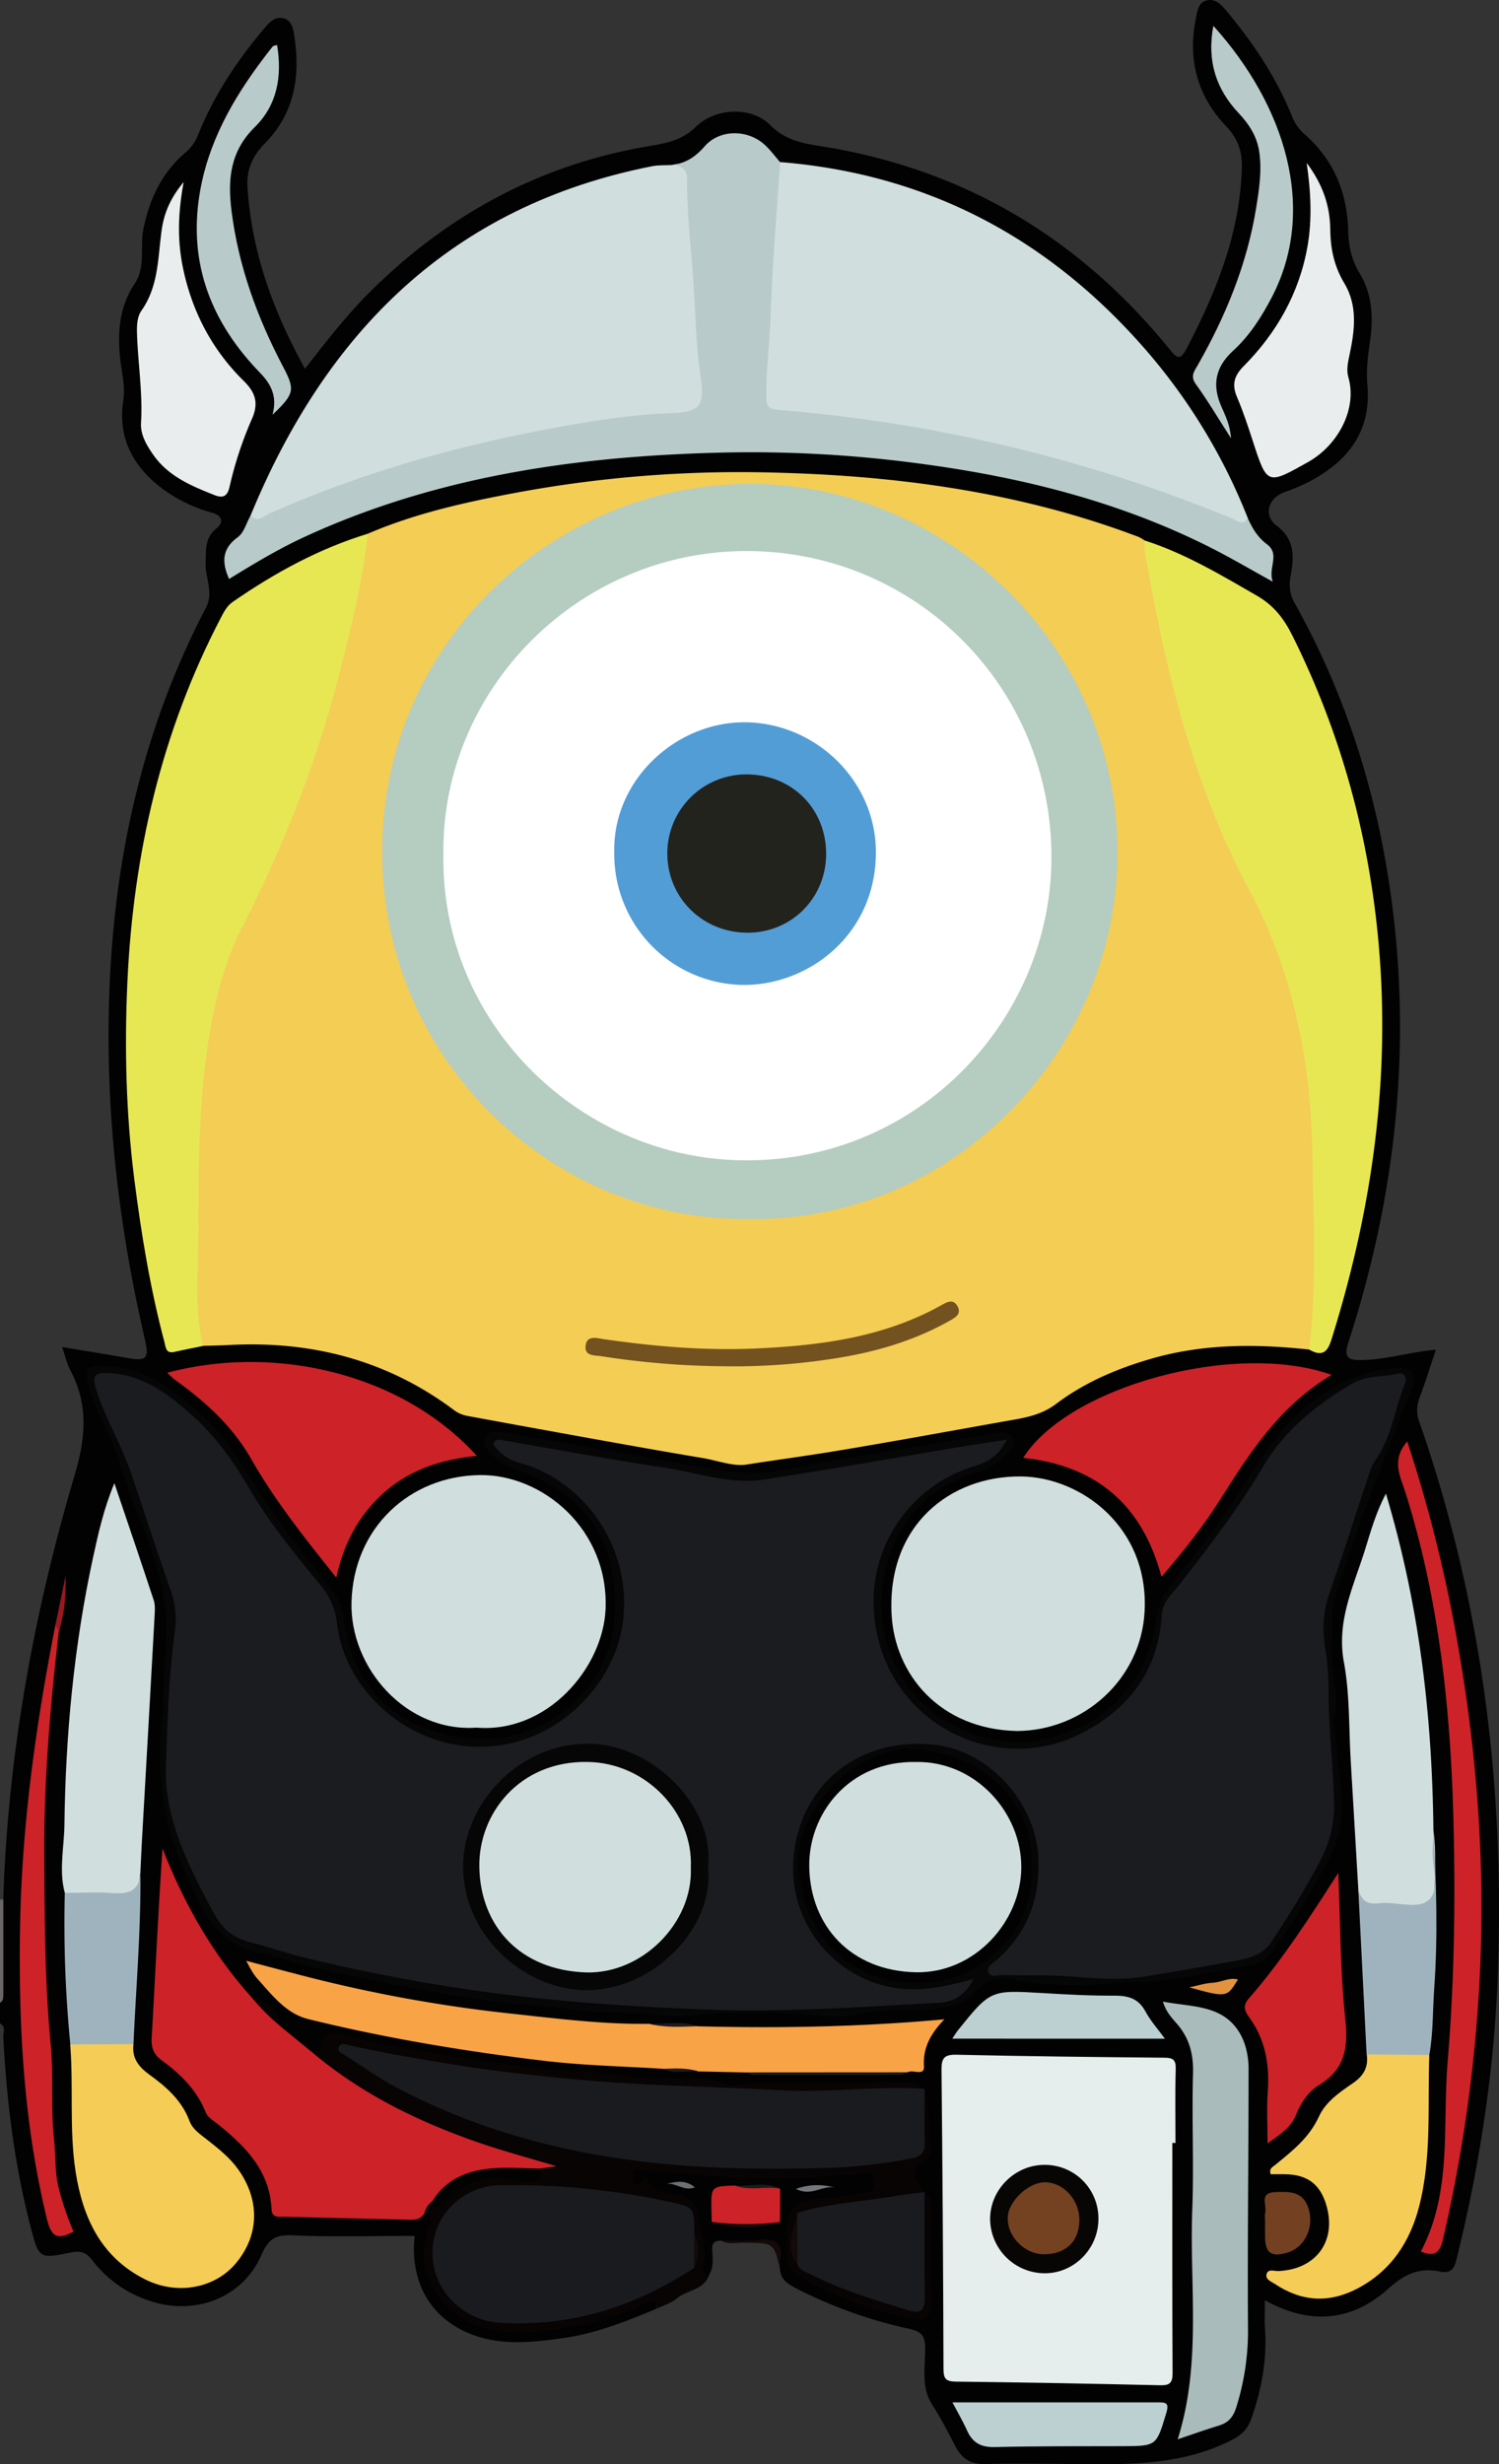 <svg id="Layer_1" data-name="Layer 1" xmlns="http://www.w3.org/2000/svg" viewBox="0 0 759.46 1248.38"><rect x="0" y="0" width="759.46" height="1248.38" fill="#333333" stroke="none"/><defs><style>.cls-1{fill:#020202;}.cls-2{fill:#696665;}.cls-3{fill:#070403;}.cls-4{fill:#130a09;}.cls-5{fill:#f4cd55;}.cls-6{fill:#d0dedd;}.cls-7{fill:#e7e754;}.cls-8{fill:#e5eded;}.cls-9{fill:#b8caca;}.cls-10{fill:#cc2228;}.cls-11{fill:#060606;}.cls-12{fill:#f5cc56;}.cls-13{fill:#f9a347;}.cls-14{fill:#abb;}.cls-15{fill:#eaedee;}.cls-16{fill:#b8cac9;}.cls-17{fill:#9fb3be;}.cls-18{fill:#bccfd1;}.cls-19{fill:#734121;}.cls-20{fill:#1a1b1e;}.cls-21{fill:#e1933f;}.cls-22{fill:#961a1f;}.cls-23{fill:#74787b;}.cls-24{fill:#1b1c1f;}.cls-25{fill:#6c7072;}.cls-26{fill:#b5ccc0;}.cls-27{fill:#735220;}.cls-28{fill:#080605;}.cls-29{fill:#fff;}.cls-30{fill:#744121;}.cls-31{fill:#539dd6;}.cls-32{fill:#23231d;}</style></defs><title>5</title><path class="cls-1" d="M714.74,1203.83c-2.72.19-4.59.63-4.47,4.37.14,4.36,1,9-1.63,13.1-4.42,1.76-5.47-1.13-4.94-4.3,1.53-9.23-1.72-17.79-3.05-26.62-.49-3.28-1.93-5.81-5-6.41-7.67-1.52-14.57-5.44-22.14-7-4.11-.84-5.57-2.71-5.24-6.38.38-4.22,3.29-4.59,6.91-4.55,11,.11,22,1.37,32.89,2.47,25.53,2.59,50.9.78,76.32-.61,4.72-.26,8.9-.42,9.6,5.7s-3.26,7.36-7.95,8.08c-8,1.24-15.93,2.93-24,3.68-7.37.68-10.79,4.37-11.35,11.79a118.53,118.53,0,0,0,0,13.06c.18,5.06,2.48,8.68,7,11.18,16.34,9.07,33.79,15.2,51.9,19.47,3.83.9,9.12,1.63,9.14-4.57,0-17.94,1.5-35.92-.86-53.81-.52-.68-1.06-1.36-1.63-2-7.14-9-7.13-10.26,0-18.14,1.58-1.76,3-3.88,2.69-6.21-1.09-9.08-.5-18.34-3-27.25a8.63,8.63,0,0,0-2.23-1.4c-3.84-1.89-7.95-1.58-12-1.56-22.32.12-44.65.17-67,0-34.9-.31-69.62-3.41-104.37-6.52-32.33-2.89-64.16-8.65-96-14.45a30.85,30.85,0,0,1-5.9-1.46c-6.34-2.55-11.87-2.64-15.42,4.51-.51,1-1.9,1.24-3,1.52-8.69-.66-13.1-7.65-18.77-12.77-2.72-8.09-8.41-13.18-16.28-16.07-20.37-20.9-33.82-45.8-42.16-69-.15,10.16,0,25-1.56,39.55-1.69,16.18.32,32.48-2.64,48.56-.85,4.63,1.34,8.54,5.05,11.36a85.88,85.88,0,0,1,22.47,26.18c3.61,6.29,10.37,10,15.47,15.12,8.37,8.42,15.12,17.6,17.16,29.58.8,4.71,3.09,7.2,8.12,7,17.37-.5,34.62,2.73,52,1.85,5.52-.27,11-.52,16.27-2.14,4.84.94,5.13,4.53,3.78,8-11.89,30.42,17.72,54.45,49.06,51.32,19.59-1.95,38.69-6,56.82-14,6.11-2.72,7.47-1.7,7.23,4.32-15.57,6.51-31.25,12.74-48.11,15-13.94,1.88-28.08,3.47-41.77-.72-23.1-7.06-35.36-26.3-32.61-51.18-20.63,0-41.17.64-61.65-.3-8.7-.4-12.4,1.67-16,9.94-9.57,22.07-34.32,31.25-57.62,22.91a59.14,59.14,0,0,1-27.79-19.89c-3.32-4.38-6.09-5.31-11.45-4.2-15.82,3.27-15.9,2.92-20.1-13.16-8.21-31.48-12.1-63.57-13.83-96-.12-2.33,1.54-5.29-1.68-6.94v-10.46c2-12.57.34-25.23.93-37.84.22-4.85-.84-9.77.75-14.54,2.36-73.37,15.42-145,36.23-215.18,5.56-18.77,6.93-35.48-2.22-52.79-1.73-3.26-2.53-7-4.22-11.87,11.72,2,22.65,3.71,33.55,5.63,9.19,1.62,10.62.09,8.47-9.18-11.08-47.83-17.71-96.17-18.4-145.38-1.11-79.11,12.34-154.88,49.27-225.56,4.11-7.87-.52-15.26-.17-22.94.29-6.51-.48-12.39,5.45-17.21,3.57-2.91,3.44-6.38-2.2-8a75.84,75.84,0,0,1-26.23-13c-14.28-11.15-21.55-25.53-18.74-43.9,1.14-7.42-.9-14.4-1.61-21.56-1.31-13.3-.33-26,7.37-37.53,5.77-8.6,2.55-18.7,4.49-28,3.19-15.31,9.45-28.5,21.46-38.63a22,22,0,0,0,6.3-9.08c8-19.82,19.63-37.33,33.37-53.57,2.53-3,5.21-6,9.26-5.31,4.95.86,5.52,5.81,6.09,9.59,3.06,20.14-.09,38.75-15,53.91-6,6.1-9.34,13.11-8.81,21.81,2,32.9,12.88,62.94,29.15,92.34,10.82-13.9,21.08-27.15,33-39,39.49-39.29,86.35-64.54,141.37-73.81,8.92-1.51,16.58-2.82,23.74-9.82,9.77-9.56,28-10.43,37.52-.88,9.11,9.18,19.65,9.65,30.5,11.55,70.25,12.28,127.24,47,172,102.2,3.55,4.39,5.22,5.85,8.52-.45,15.16-28.95,27.17-58.74,28-92,.2-8-2.11-14.48-7.72-20.37C956,117.43,951,98.87,955.39,77.72c.73-3.53,1.22-7.39,4.89-8.57,4.44-1.43,7.49,1.52,10.26,4.82,13.65,16.3,25.4,33.8,33.44,53.58a22.94,22.94,0,0,0,6.25,9.1c14.87,12.94,21.78,29.63,22.28,49.09.2,7.68,1.64,14.72,5.75,21.44,6.51,10.64,7,22.65,5.29,34.55-1.1,7.47-2,14.71-1.31,22.33,2,23.6-10.23,38.84-30.18,49.07a103.92,103.92,0,0,1-11.91,5c-8.11,2.94-10.88,11.66-3.93,16.92,9.58,7.27,8.8,16.17,7.08,25.67a19.38,19.38,0,0,0,2.27,13.95c26.52,47.53,42.27,98.56,49.2,152.49,9.75,75.76,1.25,149.67-22.29,222-2.41,7.42.33,8.68,6.26,8.63,12.48-.1,24.46-4,38.19-5.27-2.85,8.45-5.34,16.46-8.27,24.3a17.17,17.17,0,0,0-.07,12.46c31.57,90.59,43.25,184.1,39.71,279.64-1.81,48.72-9.16,96.78-20.85,144.15-1.13,4.58-2.55,7.72-8.59,6.45-10.15-2.14-17.89,1.3-26,8.66-18.27,16.47-39.53,18.79-62.55,5.85,0,5.4-.27,9.64,0,13.85,1.2,15.86-1.61,31-6.82,46-2,5.73-5.16,8.6-10.58,11.31-27.39,13.68-56.67,12-85.83,11.8-12.77-.08-25.55-.3-38.3.1-7.35.23-12-2.68-15.29-9-3.69-7.2-7.45-14.4-11.8-21.21-5.67-8.87-3.5-18.56-3.53-27.94,0-6.06-1.06-8.91-7.95-10.36A234.11,234.11,0,0,1,752.7,1228c-4.26-2.15-8-4.63-8.09-10.09-1.82-13.42-1.82-13.33-16.17-13.47C723.88,1204.44,719.24,1205.31,714.74,1203.83Z" transform="translate(-349.44 -68.78)"/><path class="cls-2" d="M351.12,1031q0,24.35,0,48.7c0,1.47-.19,2.89-1.71,3.68v-52.3Z" transform="translate(-349.44 -68.78)"/><path class="cls-3" d="M817.86,1127c2.93,10,2.15,20.38,3.18,30.56.2,2-1.23,5.19-2.85,6-10.08,5.25-3.57,10.44-.33,15.71-3.43,3.14-7.8,3.4-12.07,4.11-16.46,2.77-33.26,3.57-49.32,8.46-3.81,7.63-6.83,15.25-.72,23.17,16.07,11.15,34.82,15.58,53.07,21.24,5.37,1.67,6.58-1.71,6.61-6.13.08-13.36,0-26.72.06-40.08,0-3.73-.45-7.63,2.37-10.77,3.67,1.64,3.5,4.89,3.5,8.14,0,16-.28,32,.1,47.9.18,7.4-3.47,9.57-9.62,8.35a190.75,190.75,0,0,1-58.15-21.83c-3.66-2.1-5.35-6-5.45-10.37-.08-4.06-.06-8.13,0-12.19.1-11.67,4.41-15.7,16.24-16.63,8.3-.65,16.52-2.28,24.76-3.52,3.92-.58,3.13-3.21,2.66-5.92s-.94-3.75-4.37-3.39c-11.75,1.2-23.57,1.91-35.37,2.44-25.47,1.16-50.74-2.22-76.11-3.54-2.15-.11-5.27-3.1-6,1.65-.27,1.66-.5,3.71,1.31,4.69,3.7,2,3.1-3.46,6.16-3.58,1.52,8.86,9.6,7.6,15.43,9.1,6.4,1.65,9.67,3.76,10.46,11.21,1,9.09,4.67,17.85,2.13,27.3-.44,1.66,1.78,1.88,3.16,2.2-2.66,7.8-11.22,7.51-16.42,11.91-2.83,2.39-6.75,3.5-10.18,5.18.58-5.18-2.71-4.29-5.31-3-18.28,9.26-38.05,13.16-58.08,14.93-21.7,1.93-46.71-5.9-53.78-33-1.82-7-.73-13,1.5-19.36,1-2.92,3.7-6.71-1.78-8.48-.77-3.24.89-4.89,3.75-5.76a8.78,8.78,0,0,0,7-2.7c10.53-10.61,23.23-13,37.42-10,4.46,1,8.72,1.24,10.13-4.63.25-.61,1.69-.91,1.3-1-40.56-8.42-77.25-25.55-111-49.24-2.81-2-5.78-4-6-8,1.8-.59,5.13.39,5.09-2.11-.17-9.65,6.79-7.68,11.44-6.44,31.18,8.33,63.17,12,95,16.61,15.9,2.29,32.29,1.42,48.1,4.13,17.11,2.93,34.64-1.63,51.54,4.26,4.17,1.45,9.58-1,14.42-1,23.74-.14,47.48,0,71.22-.09,5,0,9.8.14,13.87,3.52-2.08,1.85-4.61,2.26-7.27,2.44-40.27,2.78-80.47.45-120.7-1.27-33.35-1.43-66.51-4.55-99.55-9.14-18.1-2.51-36.11-5.66-54-9.33-2.72-.56-5.41-1.79-8.86-.91,23.76,17.51,50,29,77.53,37.48a417.1,417.1,0,0,0,126.94,18.32c22.9-.24,45.81.64,68.58-3.17,14.74-2.47,14.67-2.14,14.89-17.57C815.49,1138.18,813.92,1132.15,817.86,1127Z" transform="translate(-349.44 -68.78)"/><path class="cls-4" d="M714.74,1203.83c6.66-.06,13.38.36,20-.3,8-.8,11.39,2,10,10.08a34.77,34.77,0,0,0-.17,4.34c-3.08-12.94-3.08-12.86-18.11-13C722.58,1204.91,718.48,1206,714.74,1203.83Z" transform="translate(-349.44 -68.78)"/><path class="cls-5" d="M535.79,339.16c24.29-10.44,49.94-16.08,75.74-20.88a620.53,620.53,0,0,1,128-10.14c63.89,1.45,126.69,9.81,186.89,32.69a18.32,18.32,0,0,1,2.87,1.72c3,3.26,2.87,7.52,3.57,11.45,8.61,47.81,20.86,94.57,39.58,139.51,5,12.07,11.15,23.6,17,35.26,16.75,33.5,24.34,69,26.31,106.38,1.71,32.49.84,64.93,1.32,97.39.11,6.88.25,14-4.33,19.92-27.24-2.94-54.27-3-80.91,4.9-17.08,5-33.25,12-47.42,22.71-8,6-16.83,7.13-25.88,8.73-29,5.14-57.89,10.49-86.91,15.27-14.62,2.4-29.32,4.36-44,6.65-6.74,1.06-14.85-2.09-22.35-3.34-19.2-3.2-38.37-6.65-57.53-10.09q-31-5.58-62-11.31a16.55,16.55,0,0,1-6.91-3.32c-33.77-25.06-72-34.74-113.54-32.49-4.34.23-8.68.28-13,.42-4.09-3-4.17-7.42-4.21-11.78-.28-31.91-.77-63.83.13-95.72,1.26-44.59,10.66-87,31.76-127.08,27-51.26,41.17-107,51.74-163.76C532.51,347.73,532.54,342.93,535.79,339.16Z" transform="translate(-349.44 -68.78)"/><path class="cls-6" d="M744.72,150.89c73.59,5.94,134.27,37.66,183,92.61a294.64,294.64,0,0,1,54.07,88.16c-3.28,3.9-3.45,4.1-9.52,1.77-11.91-4.56-23.73-9.33-35.76-13.58-51.59-18.22-104.6-30.33-158.78-37.51-10.91-1.45-21.87-2.55-32.83-3.48-7-.59-9.39-4.05-9.68-10.64-.45-9.92,1.39-19.65,2-29.48,1.58-27.18,2.35-54.42,5.15-81.52C742.57,154.9,742.81,152.58,744.72,150.89Z" transform="translate(-349.44 -68.78)"/><path class="cls-6" d="M476.36,330c38.27-93,101.82-156.94,203.4-177,3.36-.67,6.9-.44,10.35-.64,7.54-2.15,9.29,2.84,9.78,8.46.74,8.36,1,16.76,1.6,25.15,1.91,26,3.4,52,5.52,78,1,12.63-1.68,15.31-15.36,16.39C637.34,284.6,584.5,296,532.94,313.39c-15.65,5.29-31,11.47-46.25,17.77C483.62,332.43,479,336.93,476.36,330Z" transform="translate(-349.44 -68.78)"/><path class="cls-7" d="M535.79,339.16c-2.72,25.31-9,49.87-15.37,74.43-11.26,43.62-28,85-48.41,125.2-10.59,20.9-15.41,43.85-18.37,67.31-3.63,28.81-3.73,57.76-3.68,86.54,0,19.19-2.25,38.81,2.29,58-4.79,1-9.6,1.89-14.36,3-4.46,1-4.39-2.08-5.15-5C425.52,721.48,421,693.8,417.46,666c-4.19-33.18-5-66.55-3.47-99.9,3-64.9,17.3-127,47.63-184.92,1.49-2.84,3-5.62,5.75-7.49C488.6,359,511,346.73,535.79,339.16Z" transform="translate(-349.44 -68.78)"/><path class="cls-7" d="M1012.7,752.46c4-32.66,2.11-65.46,1.67-98.16-.63-47.25-9.51-92.56-32.2-135.09C955,468.3,941,412.8,930.89,356.26c-.81-4.57-1.89-9-1.63-13.71,20.46,6.51,38.69,17.46,57.15,28.11,8.53,4.91,13.63,11.76,17.76,20,24.61,49.38,38.92,101.57,43.78,156.55,6,67.58-3.24,133.27-23.17,197.75C1022.92,751,1021.34,757.46,1012.7,752.46Z" transform="translate(-349.44 -68.78)"/><path class="cls-8" d="M943.4,1154.39c0,38.88-.09,77.77.12,116.65,0,5.1-1.61,6.21-6.39,6.1q-51.72-1.22-103.46-1.85c-5-.06-6.19-1.44-6.21-6.34q-.23-75.78-1-151.56c-.07-6,1.37-7.84,7.58-7.7,35.07.79,70.14,1.2,105.22,1.51,4.43,0,6,1,5.85,5.73-.33,12.48-.11,25-.11,37.45Z" transform="translate(-349.44 -68.78)"/><path class="cls-9" d="M476.36,330c3.44,3.76,6.63.3,9.28-.89,43.42-19.4,88.79-32.63,135.3-41.76,23.08-4.53,46.39-8.49,70-9.35,13-.47,15.63-4.16,13.52-18.05s-2.52-28.11-3.31-42.21c-1.09-19.29-3.69-38.48-3.57-57.85,0-4.8-2.53-7.52-7.51-7.57,6.73-.83,11.65-4,16.29-9.32,7.83-9,22.33-8.73,30.94-.48,2.68,2.57,4.93,5.59,7.37,8.4-1.69,25.91-4,51.81-4.83,77.75-.45,13.88-2.29,27.67-2.2,41.58,0,4.45,1.61,5.83,6.07,6.19A772.56,772.56,0,0,1,912.2,309.17c20.72,6.47,41,14,61.1,22.07,2.46,1,5.52,4.18,8.49.42,2.28,5,5,9.47,9.56,12.86,6.8,5.09.42,11.91,2.92,18.93-11.48-6.31-21.55-12.27-32-17.52-45.29-22.75-93.64-35-143.61-41.85A641.75,641.75,0,0,0,718.26,298c-73.85,1.54-146.18,11.37-214.2,42.62-13.37,6.14-25.93,13.7-38.55,21.47-3.74-8.46-3.72-15.26,4.42-21.18C473.06,338.61,474.27,333.69,476.36,330Z" transform="translate(-349.44 -68.78)"/><path class="cls-6" d="M864.77,945.7c-39.37-.84-62.08-28.85-63.61-59.21-2.28-45.21,29.82-70,65.37-69.75,30.45.22,65.1,25.64,62.81,68.43C927.5,919.55,898.41,945.43,864.77,945.7Z" transform="translate(-349.44 -68.78)"/><path class="cls-6" d="M590.9,944c-35.78,2.48-64.28-30.41-63.37-63.62,1-37.47,29.29-63.82,64.92-64.33,31.83-.46,65.48,27.48,63.8,67.88C655,913.4,627.06,946.9,590.9,944Z" transform="translate(-349.44 -68.78)"/><path class="cls-10" d="M507.21,1108.15c25.59,21.67,55.14,36,86.64,46.7,11.55,3.9,23.34,7.07,37.52,11.33l-8.53,1.19a9.77,9.77,0,0,1-7.34,2c-17.77-1.89-33.51,2.66-47,14.52a9.88,9.88,0,0,0-3.89,5.64c-1.57,3.52-4.49,3.86-7.91,3.77-21.15-.56-42.3-.94-63.45-1.53-2.56-.08-6,.85-6.25-3.89-.89-19.6-13.44-31.92-27.44-43.22-2.25-1.81-4.86-3.12-6-6-4.46-11.19-12.8-19.25-22.18-26.13-4.35-3.19-5.37-6.55-5.08-11.64,1.81-31.83,3.3-63.67,5.46-95.7,10.77,27.52,24.95,52.85,44.66,74.86a41.5,41.5,0,0,1,15.77,15.81Z" transform="translate(-349.44 -68.78)"/><path class="cls-11" d="M918.37,1072.81a181.38,181.38,0,0,1-56.44-1.35c-7.1-1.3-14.21,1.08-19.43,7.24-4.65,5.47-10.64,6.26-17.88,7.51-13.7,2.37-27.52-.53-40.94,3-7.94,2.08-15.95.93-24.06.21a335.87,335.87,0,0,0-55.57-.07,133.84,133.84,0,0,1-24.92-.06c-14.33-1.54-29-.62-43.17-2.85-15.31-2.41-30.8-2.49-46-5-31-5.22-61.87-10.8-92.25-18.88-5.3-1.41-10.49-3.38-15.87-4.29-18.23-3.08-27.42-16-34.16-31.31-5.82-13.22-12.19-26.43-14.57-40.77C430.84,972.61,429.39,959,431,945c1.69-14.56,1.3-29.49,2.53-44.08,2.79-33.19-14.43-60.75-23.25-90.57-3.94-13.35-12-25.59-15.9-39.28-2.49-8.66-.66-10.71,8.36-10.32,19.5.84,34,11.44,47.74,23.74,10.68,9.57,18.61,21.16,26,33.39,12,19.78,26.46,37.89,40.81,56a28.27,28.27,0,0,1,6.11,14.16c4,31.43,21.53,52,51.6,59.55,46.26,11.58,86.09-22.39,86.1-63.55,0-37.07-14.82-57.94-50.41-71.06-4.93-1.82-9.46-4.28-13.05-8.35-2.09-2.37-3.52-4.79-2.08-7.82,1.56-3.28,4.71-3.06,7.61-2.57q40.41,7,80.82,14.05c13,2.25,26,5.13,39.16,6.45,16,1.62,31.45-3.41,47.07-5.83,28.43-4.41,56.75-9.55,85.1-14.44,2.89-.5,5.39.29,6.93,2.51,1.74,2.49.52,4.88-1.34,7a32.35,32.35,0,0,1-15.71,10.31c-24.38,7.37-40.27,23.52-46.79,48.09C788.38,900.4,809.71,940.9,851,949.67c14.47,3.07,27.49,1.26,40.29-3.57,14.61-5.51,26.22-15.43,34.56-29a70,70,0,0,0,9.26-27.79c1.16-9.22,5.51-15.66,10.83-21.92,15-17.7,27.86-36.88,40.3-56.41,14.17-22.25,32.06-40.09,58.34-47.47,2.47-.69,5.16-.58,7.71-1,13.26-2.22,16,.53,10.93,13.45-13.11,33.69-26.79,67.13-37.34,101.76-2.25,7.4-1.11,14.81-1.81,22-1.31,13.57,4.48,26.64,1.21,40.06-.68,2.81.71,5.75.84,8.53,1,20.52,7.82,41.4-2.87,61.33-9.17,17.08-18.79,33.9-30.57,49.36-3.73,4.88-9.68,5.13-14.91,6.09C959.37,1068.46,941.22,1073.7,918.37,1072.81Z" transform="translate(-349.44 -68.78)"/><path class="cls-12" d="M417.07,1104.33c-.91,7.18,2.67,11.58,8.3,15.64,8.46,6.09,16.25,13,20.1,23.34,1.68,4.48,5.92,7,9.53,9.92,5.45,4.33,10.88,8.65,15,14.38,11.33,15.74,10.88,33.74-1.28,48-10.8,12.64-29.9,16-46,7.78-22.3-11.33-31.43-31.38-35-54.63-3.26-21.27-1-42.85-2.7-64.23C395.7,1100,406.37,1100.21,417.07,1104.33Z" transform="translate(-349.44 -68.78)"/><path class="cls-13" d="M685.58,1116.84c-20-1.28-40.06-1.66-59.91-4-40.37-4.82-80.5-11.46-120-21.18-11.38-2.8-18.35-12.22-25.78-20.42-2.16-2.38-3.78-5.49-5.7-9.12,10.32,2.72,20.64,5.47,31,8.13a731,731,0,0,0,103.55,18.65c23.19,2.52,46.32,5.45,69.7,5.15,8.07,2,16.37-.3,24.47,1.25,40.86,1,81.68.41,125-3.55-7.31,7.63-10.91,14.74-10.35,23.93.31,5.06-5.71,1.31-8.39,2.94-27.24.92-54.48.83-81.72.05l-24.25-.51C697.38,1116.24,691.35,1118.39,685.58,1116.84Z" transform="translate(-349.44 -68.78)"/><path class="cls-10" d="M519.82,868c-16.42-20.53-31.23-39.26-43.06-60-9.61-16.83-23.32-29.22-38.71-40.22a41.4,41.4,0,0,1-3.85-3.56c53.11-14.3,118.23-.54,156.78,42.09-17.4,1.79-33.19,6.71-46.26,18C531.89,835.5,523.82,849.64,519.82,868Z" transform="translate(-349.44 -68.78)"/><path class="cls-10" d="M1024.11,765.29c-26.35,15.69-41.53,39.51-56.69,63.48-8.55,13.53-18.52,26.09-29.52,38.8-9.82-36.87-33.41-56.31-70.06-60.24C890.42,771.31,975.15,747.83,1024.11,765.29Z" transform="translate(-349.44 -68.78)"/><path class="cls-6" d="M1037.62,1025.9q-1.9-32.36-3.82-64.7c-1-16.82-.45-33.94-3.48-50.38-3.61-19.56,3.86-36.19,9.58-53.47,3.32-10,5.74-20.48,11.71-31.89,17.09,57,23.48,113.43,24.06,170.68,1.63,11.17.38,22.41.72,33.61.13,4.33-3.09,5.22-6.33,5.49a222.52,222.52,0,0,1-25,.15C1038.58,1035.19,1038,1030.66,1037.62,1025.9Z" transform="translate(-349.44 -68.78)"/><path class="cls-6" d="M382.27,1027.72c-3.08-11.46-.34-23-.19-34.48.58-45.55,4.83-90.8,14.49-135.4,2.67-12.29,5.41-24.66,10.82-37.67,7,20.67,13.58,40,19.95,59.32.78,2.38.57,5.18.43,7.76q-3.13,56.73-6.39,113.46c-.31,5.5-.54,11-.81,16.5-1.54,13-1.55,13.32-15.34,13C397.55,1030.06,389.5,1032.28,382.27,1027.72Z" transform="translate(-349.44 -68.78)"/><path class="cls-12" d="M1073.59,1109.79c-.94,25.66,1.33,51.62-5.16,76.79-4.61,17.92-14.28,32.73-31.4,41.64-14.46,7.52-28.3,6.53-41.72-2.43-1.84-1.22-4.85-2.23-4.19-4.87.74-3,3.91-1.53,6-1.63,19.06-.85,29.56-15.06,24.37-33.13-3.09-10.76-9.51-15.69-20.79-15.92-2.53-.06-5.07,0-7.46,0-1-2.77.88-3.59,2.12-4.6,8.71-7.08,17.4-13.86,22.35-24.7,3.37-7.39,10.55-12.31,17.19-16.85,5.49-3.76,7.89-8.1,7-14.51C1052.44,1105.46,1063,1105.18,1073.59,1109.79Z" transform="translate(-349.44 -68.78)"/><path class="cls-14" d="M938.64,1082.78c9.88,1.92,20.06,1.93,28.26,6,10.61,5.23,15.11,16.31,15.12,28.18,0,43.84-.59,87.68-.29,131.52a128.59,128.59,0,0,1-6,40c-1.61,5.08-4.16,7.71-9,9.17-6.83,2.07-13.55,4.5-20.63,6.88,12.23-38.54,5.94-77.79,7.4-116.52.86-22.9-.29-45.88.37-68.81.28-9.87-1.86-18.08-8.36-25.42C942.92,1090.8,940.11,1087.78,938.64,1082.78Z" transform="translate(-349.44 -68.78)"/><path class="cls-15" d="M1011.47,151.32c8.29,11.06,11.82,21.91,11.94,33.72.1,9.78,2,18.74,7.14,27.26,6.89,11.48,5.22,24,2.61,36.3-.79,3.75-1.65,7.57-.61,11.17,4.76,16.36-5.46,34.67-20.24,43-20.74,11.65-20.86,11.9-28-10.13-2.5-7.66-5-15.37-8.17-22.77-2.69-6.26-1.4-10.74,3.29-15.48,16.87-17,28.32-37.16,32.49-61C1014.24,179.87,1013.63,166.3,1011.47,151.32Z" transform="translate(-349.44 -68.78)"/><path class="cls-15" d="M442.5,161c-3.09,16.51-3.16,30.59-.15,44.49,4.69,21.7,14.75,40.71,30.59,56.29,5.94,5.84,7.66,11.22,4.16,19.16a190.39,190.39,0,0,0-11.36,34.47c-1,4.43-3,6-7.51,4.23-11.88-4.7-23.61-9.58-31.26-20.64-3.34-4.82-6.43-10.08-6.08-16,.9-14.83-1.45-29.44-2-44.16-.16-4.43-.19-9.26,2.21-12.68,8.69-12.36,8.31-26.7,10.22-40.64C432.47,177.34,435.34,169.62,442.5,161Z" transform="translate(-349.44 -68.78)"/><path class="cls-10" d="M1062.41,799A725.21,725.21,0,0,1,1088,901.51c9.34,53,13.53,106.3,11.53,160a751.33,751.33,0,0,1-19,141.66c-1.47,6.36-4,9.31-11.23,6.19,16-30.27,10.88-63.54,13.57-95.92,3.43-41.14,4-82.3,2.92-123.43-1.47-55.88-7.33-111.31-24.25-165C1058.87,816.62,1054.17,808.5,1062.41,799Z" transform="translate(-349.44 -68.78)"/><path class="cls-10" d="M1027.47,1017.55c1.06,24.88,1,49.88,3.6,74.6,1.49,14.36-.33,25-13.32,32.88-5.37,3.26-9.21,8.9-11.61,14.94-2.77,7-8.66,10.37-14.51,14.67,0-9.2-.49-17.75.11-26.21,1-13.78-1.24-26.51-9.52-37.88-2.12-2.91-3.33-5.6-.18-9.21C999.17,1061.73,1013.14,1039.91,1027.47,1017.55Z" transform="translate(-349.44 -68.78)"/><path class="cls-10" d="M379.21,895.31c-4.38,38.32-7.63,76.68-7.34,115.32.23,31.33.27,62.63,3.27,93.87,1.52,15.87-.05,31.88,1.67,47.81.87,8,.37,16.17,2.19,24.17a148.31,148.31,0,0,0,7.68,22.83c-7.12,3.85-11,3.61-13.3-5.75-12-48.82-14.6-98.4-13.78-148.39.86-51.73,8-102.67,17.94-153.32C380.84,891.68,379.81,893.59,379.21,895.31Z" transform="translate(-349.44 -68.78)"/><path class="cls-16" d="M964.19,81.88c36.52,40.49,52.71,92.91,29.69,137.33-5.24,10.09-11.34,19.64-19.76,27.33-8.93,8.15-10.7,17.28-5.88,28.19,2,4.62,4.42,9.27,4.89,16.09-6.5-10.12-11.79-19.07-17.85-27.45-2.86-4-.84-6.4.83-9.33,14.27-25,25.14-51.36,29.75-79.95,1.52-9.41,3-18.93,1.55-28.54-1.16-7.73-5.13-13.84-10.46-19.51C965.36,113.74,960.87,99.17,964.19,81.88Z" transform="translate(-349.44 -68.78)"/><path class="cls-16" d="M487.53,278.86c2.48-9.44-.82-15.51-6.35-21.22-24.36-25.12-36.27-54.67-30.71-90,4.11-26.11,16.66-48.38,32.34-69.13,1.58-2.08,3.14-4.17,4.79-6.18.3-.36,1-.37,2.21-.77,2.7,15.79,0,30.54-11.23,41.55-12.59,12.33-13.82,26.62-11.86,42.33,3.51,28.15,13.08,54.33,26.23,79.29C499,266.23,498.66,268.31,487.53,278.86Z" transform="translate(-349.44 -68.78)"/><path class="cls-17" d="M1073.59,1109.79l-31.76-.22q-2.1-41.83-4.21-83.67c1.42,5.29,4.22,7.89,10.29,7.08,8.78-1.17,20.25,3.7,25.84-2.07,5.16-5.33,1.07-16.59,1.53-25.22.17-3.18.26-6.37.39-9.55,1.48,26.69,2.32,53.37.4,80.08C1075.26,1087.41,1075.61,1098.69,1073.59,1109.79Z" transform="translate(-349.44 -68.78)"/><path class="cls-17" d="M382.27,1027.72c7.53,0,15.09-.5,22.58,0,8.3.59,15.31.25,15.72-10.53.31,29.1-2.21,58.09-3.5,87.12l-32,.18A628.93,628.93,0,0,1,382.27,1027.72Z" transform="translate(-349.44 -68.78)"/><path class="cls-18" d="M832,1285.82c34.91,0,69.58,0,104.24,0,3.72,0,5.68.09,4.12,5.26-5.07,16.82-4.76,16.87-22.38,16.92-21.45.06-42.91-.08-64.35.46-7.08.18-11.44-2.08-14.27-8.47C837,1294.8,834.12,1289.91,832,1285.82Z" transform="translate(-349.44 -68.78)"/><path class="cls-18" d="M831.9,1101.55c1.75-2.63,2.16-3.35,2.68-4,16.71-20.74,16.7-20.65,43.18-19.09,12.1.72,24.24,1.38,36.35,1.31,7,0,12.11,1.4,15.66,8,2.67,4.92,6.52,9.2,9.86,13.8Z" transform="translate(-349.44 -68.78)"/><path class="cls-19" d="M990.38,1194.1c0-1.44-.31-3,.06-4.31,1-3.75-3.28-10.13,4.89-10.49,7.08-.31,14.2-.62,17,8.09,3.2,9.89-1.93,20.28-11.22,22.74-7.79,2.07-10.59-.06-10.74-8.23C990.34,1199.31,990.38,1196.7,990.38,1194.1Z" transform="translate(-349.44 -68.78)"/><path class="cls-10" d="M710,1194.39c0-2-.08-4-.11-6-.22-12-.22-12,11.9-12.45,7.51,2.22,15.39-.75,22.9,1.61q0,8.45-.08,16.91A87.29,87.29,0,0,1,710,1194.39Z" transform="translate(-349.44 -68.78)"/><path class="cls-20" d="M727.38,1118.63l81.72-.05c-1.32.48-2.63,1.37-4,1.37q-36.9.13-73.8,0C730,1120,728.7,1119.09,727.38,1118.63Z" transform="translate(-349.44 -68.78)"/><path class="cls-21" d="M976.65,1071.57c-5.63,9.21-5.63,9.21-24.72,4,4.31-.89,8.15-2.14,12.05-2.35C968.21,1073,972.15,1070.39,976.65,1071.57Z" transform="translate(-349.44 -68.78)"/><path class="cls-3" d="M492.16,1095.8A111.69,111.69,0,0,1,476.39,1080,19.68,19.68,0,0,1,492.16,1095.8Z" transform="translate(-349.44 -68.78)"/><path class="cls-22" d="M379.21,895.31c-.56-1.16-1.11-2.31-1.67-3.46q2.58-12.45,5.14-24.9C382.84,876.61,382.29,886.14,379.21,895.31Z" transform="translate(-349.44 -68.78)"/><path class="cls-4" d="M710,1194.39a142.12,142.12,0,0,0,34.61.07A53.69,53.69,0,0,1,710,1194.39Z" transform="translate(-349.44 -68.78)"/><path class="cls-23" d="M772.49,1176.91c-6.38-1.15-12.08,4.76-19.8.75C760.22,1175,766.49,1175.51,772.49,1176.91Z" transform="translate(-349.44 -68.78)"/><path class="cls-24" d="M702.87,1095.26c-8.19.23-16.4.9-24.47-1.25C686.56,1094.33,694.84,1092.4,702.87,1095.26Z" transform="translate(-349.44 -68.78)"/><path class="cls-20" d="M744.71,1177.54c-7.57-1.42-15.44,1.32-22.9-1.61C729.43,1176.6,737.3,1173.75,744.71,1177.54Z" transform="translate(-349.44 -68.78)"/><path class="cls-25" d="M701.52,1176.87c-5.53,2.16-9.54-2.35-14.24-1.77C692.07,1173.91,696.82,1173,701.52,1176.87Z" transform="translate(-349.44 -68.78)"/><path class="cls-20" d="M685.58,1116.84c5.9-.22,11.8-.6,17.55,1.28C697.26,1117.87,691.25,1119.69,685.58,1116.84Z" transform="translate(-349.44 -68.78)"/><path class="cls-20" d="M817.86,1127c0,9-.14,18,.06,27,.1,4.84-1.46,7.24-6.62,8.2a267.52,267.52,0,0,1-39.38,4.72c-18.55.64-37.15.73-55.69.06-58-2.1-114-13.3-165.85-40.64-9.17-4.83-17.63-11-26.43-16.6-1.43-.91-3.58-1.67-2.91-3.71.9-2.69,3.35-1.56,5.2-1.15,18.84,4.2,37.85,7.37,56.9,10.39,17.92,2.83,35.92,4.75,54,6.54,36,3.57,72.07,3.88,108.08,5.9,24.42,1.36,48.47-2.35,72.69-.71Z" transform="translate(-349.44 -68.78)"/><path class="cls-20" d="M701.19,1217.63c-30.12,19.83-63,30.22-99.22,27.79-16.68-1.12-34.9-15.65-33.29-38.27,1.21-17,15.9-31.14,34.26-31.36a375.6,375.6,0,0,1,85.9,8.46c12.39,2.74,12.34,3,12.36,16A37.34,37.34,0,0,1,701.19,1217.63Z" transform="translate(-349.44 -68.78)"/><path class="cls-20" d="M753.44,1189.75c16.57-5,33.87-5.69,50.78-8.68,4.51-.8,9.09-1.2,13.64-1.78h0c0,17.37-.21,34.75.11,52.12.13,7.1-.91,10.13-9.2,7.54-16.53-5.17-33.1-10.09-48.61-18-2.52-1.28-5.52-2-6.73-5.11C749.88,1207.17,753,1198.46,753.44,1189.75Z" transform="translate(-349.44 -68.78)"/><path class="cls-1" d="M568.49,1183.86c7.12-11.58,18.41-15.73,31.06-16.67,7.72-.57,15.52.08,23.29.18,1.84,7.25-3.61,7.39-7.54,6.39-16.12-4.11-30-1.59-41.19,11.55C571.43,1188.47,569.75,1186.75,568.49,1183.86Z" transform="translate(-349.44 -68.78)"/><path class="cls-4" d="M753.44,1189.75q0,13.07,0,26.14C746.36,1207.17,752.05,1198.46,753.44,1189.75Z" transform="translate(-349.44 -68.78)"/><path class="cls-4" d="M701.19,1217.63q0-8.72,0-17.43A19.6,19.6,0,0,1,701.19,1217.63Z" transform="translate(-349.44 -68.78)"/><path class="cls-26" d="M728.69,686.32c-98.34,1.42-186.38-79.93-185.64-187.5.73-105.14,87.5-185,186.88-184.91,99.82.13,188.71,83.92,185.62,192.26C912.76,604.06,830.6,688.11,728.69,686.32Z" transform="translate(-349.44 -68.78)"/><path class="cls-27" d="M716.47,760.93a421.37,421.37,0,0,1-62.25-5.08c-3.61-.58-8.71.1-8.08-5.36s5.81-3.79,9.18-3.3c25.56,3.7,51.21,5.89,77,4.73,32.86-1.48,65.17-5.64,94.53-22.2,2.67-1.51,5.51-2.84,7.57.55,2.4,3.94-.74,5.85-3.54,7.43-18.89,10.72-39.44,16.49-60.75,19.6A325.58,325.58,0,0,1,716.47,760.93Z" transform="translate(-349.44 -68.78)"/><path class="cls-28" d="M905.94,1193.23c-.17,15.23-12.87,27.6-27.86,27.16a27.71,27.71,0,0,1-27-27.37c-.08-15,12.65-27.62,27.65-27.52A27.07,27.07,0,0,1,905.94,1193.23Z" transform="translate(-349.44 -68.78)"/><path class="cls-24" d="M842.59,1071.35c-4.3,8.68-10.3,11.65-18,12.06-39.28,2.11-78.57,4.86-117.92,3.36-35.41-1.36-70.75-3.63-106-8.21a888.62,888.62,0,0,1-95.91-17.84c-9.81-2.38-19.39-5.67-29.18-8.18-8.45-2.16-13.87-7.13-18-14.87-12.46-23.38-24.95-47.2-24.07-74.22.73-22.7,1.45-45.56,4.55-68.2A43.69,43.69,0,0,0,436,874.69c-6.92-19.67-13.32-39.52-20-59.27-5-14.78-13.36-28.15-17.94-43.17-2.06-6.74-.34-8.15,6-7.91,16.39.62,28.8,9.35,40.53,19.46,12.6,10.86,22.29,23.89,30.71,38.34,10.33,17.71,23.36,33.71,36.41,49.54a36.19,36.19,0,0,1,8.46,19.46c3.57,31.11,30.52,57.09,61.53,61.74,44.12,6.63,79.52-28.25,83.46-63.34,4.38-39-21.67-71.39-52.34-79.64a23.18,23.18,0,0,1-11.59-7.09c-.93-1-2.38-2.06-1.24-3.66,1-1.35,2.36-1,3.9-.78,27.21,4.71,54.39,9.72,81.7,13.82,16.94,2.54,33.64,8.81,51,6.12,33-5.1,65.86-10.94,98.78-16.44,7.58-1.26,15.18-2.35,24.11-3.73-4,8.24-9.83,11.39-16.93,13.57a71.62,71.62,0,0,0-50.46,71.23c2.39,57,60.33,86.95,105.12,64,24.48-12.52,39.06-31.92,40.84-60,.42-6.73,5.4-10.82,9-15.46,14.94-19.15,29.73-38.36,42.1-59.35,11-18.71,27.43-32,45.89-42.65,6.78-3.94,15.11-3,22.64-4.85,3.62-.87,4.65,2.39,3.56,5.09-5.28,13.06-6.79,27.59-15.36,39.4-1.48,2-2.23,4.68-3.05,7.13-6.58,19.79-12.88,39.67-19.75,59.36-3.45,9.9-3.8,19.53-2,29.82,1.9,10.79,1.24,21.93,1.76,32.86.71,14.72,2.22,29.42,2.5,44.19.2,11.24-2.71,21.12-7.88,30.64-7.32,13.49-15.32,26.55-23.85,39.33-4.78,7.16-12,8.56-19.39,9.9q-22.1,4-44.25,7.63c-12.06,2-24.11,1.23-36.26.2s-24.31-.52-36.47-.85c-2.42-.07-5.94,1.45-7-1.58-1-2.76,2.3-4.42,4.13-6,15.36-13.58,21.84-30.34,21.18-51-.9-28.1-24.44-54.94-52.64-58.09-34.32-3.82-63.36,15.75-70.26,49.09-8.3,40.12,21.82,74.16,58.43,74.8C821.53,1076.78,831.38,1074.35,842.59,1071.35Z" transform="translate(-349.44 -68.78)"/><path class="cls-1" d="M871.87,1014.83c2.56,33.18-27.19,57.74-53.74,58.59-42.7,1.38-61.78-28.75-64.32-58.3-2.42-28.25,28.7-60.28,55.56-60.21C846.39,955,874.74,982.61,871.87,1014.83Z" transform="translate(-349.44 -68.78)"/><path class="cls-29" d="M574.07,501.65C573,417.84,643,347.1,729.2,347.94c84.42.82,153.16,68.75,152.95,155.47-.19,83.3-69.8,156.43-160.29,153.09C642.09,653.56,572.83,586.87,574.07,501.65Z" transform="translate(-349.44 -68.78)"/><path class="cls-30" d="M896.3,1193.76c-.18,10.77-7.28,17.28-18.49,17-9.64-.28-18.2-9.27-17.8-18.69.36-8.47,11-18.2,19.41-17.76C888.79,1174.77,896.48,1183.64,896.3,1193.76Z" transform="translate(-349.44 -68.78)"/><path class="cls-11" d="M708.16,1014.82c3.4,30.39-28,63-62.7,62.15-31.72-.76-62.2-29-61.38-64,.72-30.94,28.68-61.61,64.54-60.81C679.68,952.86,711.63,983.14,708.16,1014.82Z" transform="translate(-349.44 -68.78)"/><path class="cls-6" d="M813.51,961.39c30.15-.51,53.51,25.63,53.37,53.45-.13,27.17-23.48,53.71-53.43,53.08-32.75-.68-53.32-23.16-54-53.1C758.82,987.87,779.45,960.71,813.51,961.39Z" transform="translate(-349.44 -68.78)"/><path class="cls-31" d="M660.66,500.73c-.95-37.31,32.31-67.3,68.1-66,35.18,1.24,64.82,30.5,64.45,66.49-.45,42.83-36.38,67.69-68.86,66.48A66.23,66.23,0,0,1,660.66,500.73Z" transform="translate(-349.44 -68.78)"/><path class="cls-6" d="M699.45,1015c1.08,28.16-24.88,53.83-53,53-33.37-1.05-53.52-23.22-54.16-53.16-.58-27.15,20.26-54.14,55-53.47C676.52,961.85,700.73,986.78,699.45,1015Z" transform="translate(-349.44 -68.78)"/><path class="cls-32" d="M728.34,541.28c-22.64.07-40.49-17.28-40.81-39.65a40,40,0,0,1,39.91-40.54C750.31,461,767.67,478,768,500.74,768.28,523.33,750.8,541.21,728.34,541.28Z" transform="translate(-349.44 -68.78)"/></svg>